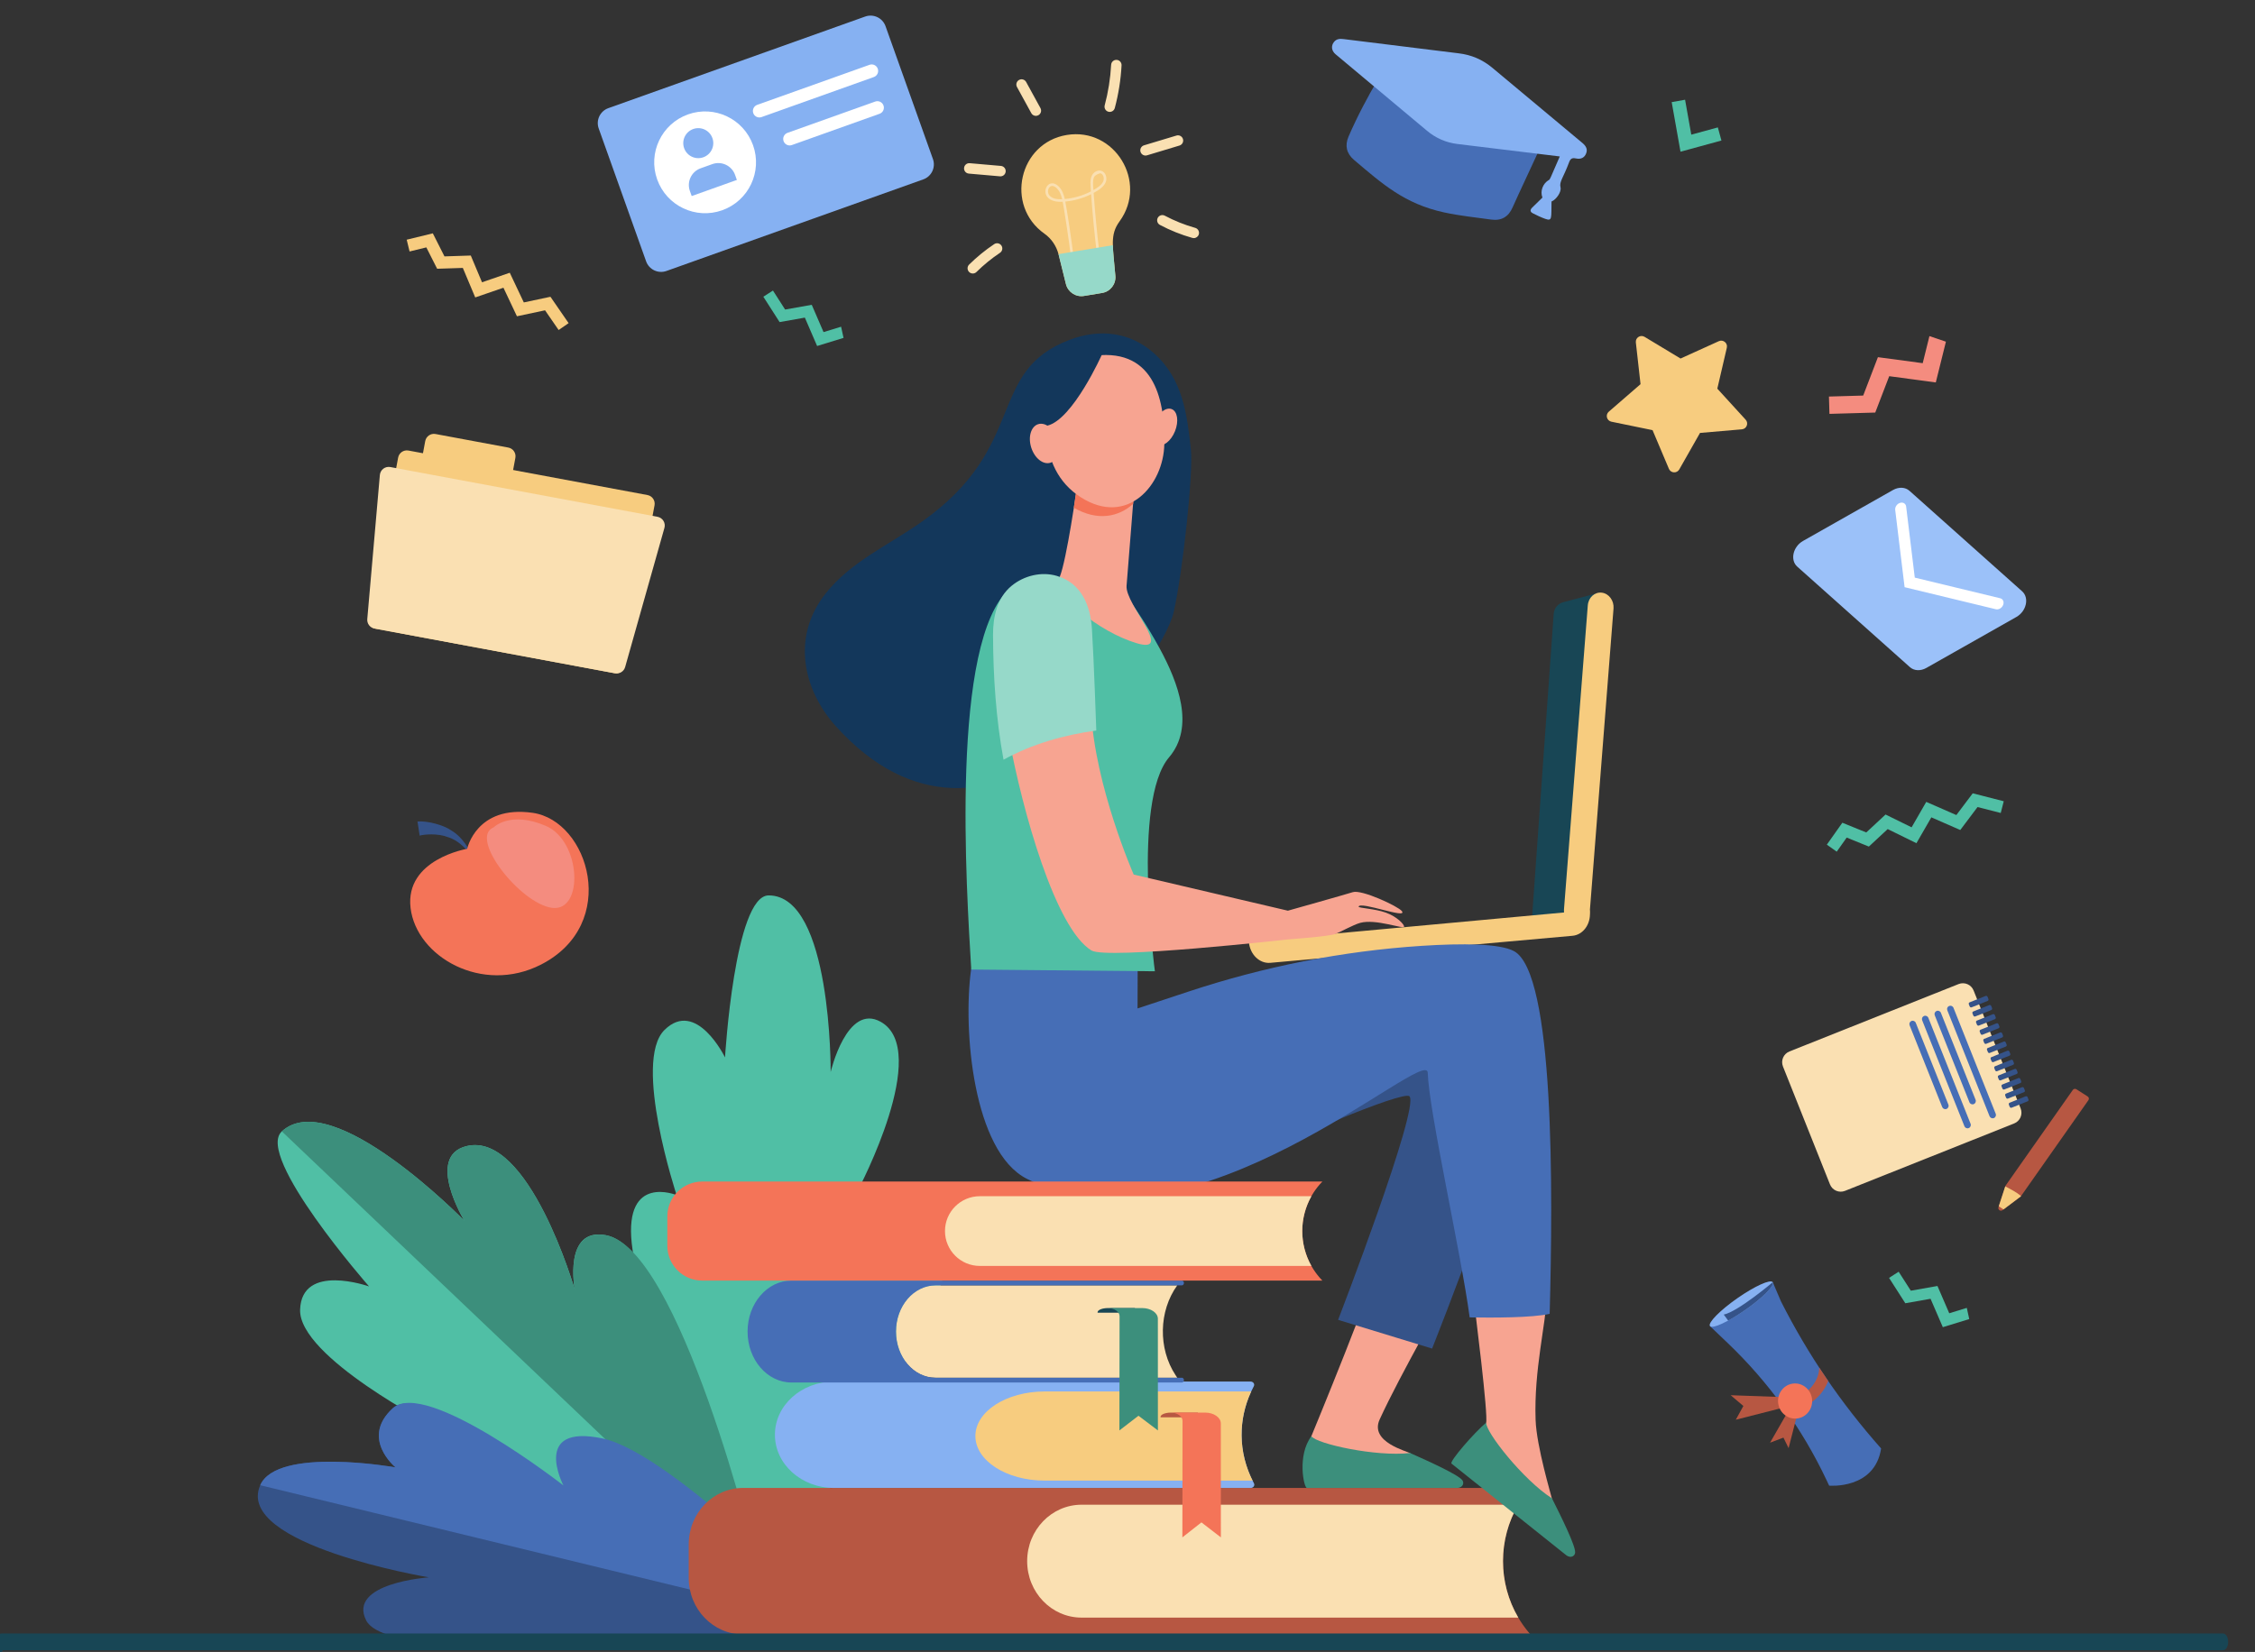 <?xml version="1.0" encoding="UTF-8" standalone="no"?>
<!-- Created with Inkscape (http://www.inkscape.org/) -->

<svg
   width="630.239mm"
   height="461.817mm"
   viewBox="0 0 630.239 461.817"
   version="1.1"
   id="svg5"
   inkscape:version="1.1.1 (3bf5ae0d25, 2021-09-20)"
   sodipodi:docname="student.svg"
   xmlns:inkscape="http://www.inkscape.org/namespaces/inkscape"
   xmlns:sodipodi="http://sodipodi.sourceforge.net/DTD/sodipodi-0.dtd"
   xmlns="http://www.w3.org/2000/svg"
   xmlns:svg="http://www.w3.org/2000/svg">
  <rect x="0" y="0" width="630.239" height="461.817" fill="#333333" stroke="none"/>
  <sodipodi:namedview
     id="namedview7"
     pagecolor="#505050"
     bordercolor="#eeeeee"
     borderopacity="1"
     inkscape:pageshadow="0"
     inkscape:pageopacity="0"
     inkscape:pagecheckerboard="0"
     inkscape:document-units="mm"
     showgrid="false"
     inkscape:zoom="0.21603185"
     inkscape:cx="666.56839"
     inkscape:cy="891.07233"
     inkscape:window-width="1366"
     inkscape:window-height="710"
     inkscape:window-x="0"
     inkscape:window-y="0"
     inkscape:window-maximized="1"
     inkscape:current-layer="g17" />
  <defs
     id="defs2" />
  <g
     inkscape:label="Layer 1"
     inkscape:groupmode="layer"
     id="layer1"
     transform="translate(135.294,54.615)">
    <g
       id="g17"
       transform="matrix(0.035,0,0,-0.035,-456.92,499.747)">
      <path
         d="m 15905.7,13229.3 -140.2,-43 -94.1,217.9 -212.7,-37.7 -97.1,151.6 -76.8,-49.2 129.9,-202.7 201.6,35.7 97.9,-226.7 211,64.8 -19.5,89.3"
         style="fill:#50bfa5;fill-opacity:1;fill-rule:nonzero;stroke:none"
         id="path21" />
      <path
         d="m 24894.8,5392.2 -140.2,-43 -94.1,217.9 -212.7,-37.7 -97.1,151.6 -76.7,-49.2 129.8,-202.6 201.6,35.6 97.9,-226.7 211,64.8 -19.5,89.3"
         style="fill:#50bfa5;fill-opacity:1;fill-rule:nonzero;stroke:none"
         id="path23" />
      <path
         d="m 15042,2812.5 c 0,0 -748,2535.2 -808,3094.4 -60,559.3 358.3,386 358.3,386 0,0 -351.9,1065.6 -97.5,1318.5 254.5,252.9 484,-218.5 484,-218.5 0,0 77,1293.6 348.3,1294 505.2,0.9 495.3,-1410.7 495.3,-1410.7 0,0 128.9,552.6 399.5,401.1 408,-228.5 -177.1,-1336.1 -177.1,-1336.1 0,0 519.9,-0.3 702.5,-262.5 C 17075,5608.4 15042,2812.5 15042,2812.5"
         style="fill:#50bfa5;fill-opacity:1;fill-rule:nonzero;stroke:none"
         id="path25" />
      <path
         d="m 15286.5,3148 c 0,0 -2156.3,360.6 -2625.3,742.7 -469,382.1 -4.8,554.3 -4.8,554.3 0,0 -1083.2,555.3 -1070.7,932.9 12.6,377.6 550.7,185.6 550.7,185.6 0,0 -912.7,1040.8 -696.6,1238.5 402.4,368.1 1457.6,-713.8 1457.6,-713.8 0,0 -313.3,514.5 16.6,596 497.7,122.7 864.9,-1145.9 864.9,-1145.9 0,0 -93.3,501 249.8,434.2 615.7,-119.7 1257.8,-2824.5 1257.8,-2824.5"
         style="fill:#50bfa5;fill-opacity:1;fill-rule:nonzero;stroke:none"
         id="path27" />
      <path
         d="m 14028.7,5972.5 c -343.9,62.2 -249.8,-434.2 -249.8,-434.2 0,0 -367.2,1268.6 -864.9,1145.9 -329.9,-81.5 -16.6,-596 -16.6,-596 0,0 -1055.2,1081.9 -1457.6,713.8 l 3839.5,-3654.6 c -68.4,349.1 -673.9,2720.9 -1250.6,2825.1"
         style="fill:#3c8f7c;fill-opacity:1;fill-rule:nonzero;stroke:none"
         id="path29" />
      <path
         d="m 15900,2850.6 c 0,0 -1135.6,1154.8 -1707.4,1275.1 -571.9,120.2 -469,-286.6 -469,-286.6 0,0 -1134.6,992.2 -1397.6,751.8 -262.9,-240.4 21.5,-472.5 21.5,-472.5 0,0 -945.1,167.4 -1080.3,-142.7 -207.9,-476.5 1346.4,-735.9 1346.4,-735.9 0,0 -651.4,-45.2 -500.3,-344 227.8,-450.6 3786.7,-45.2 3786.7,-45.2"
         style="fill:#355389;fill-opacity:1;fill-rule:nonzero;stroke:none"
         id="path31" />
      <path
         d="m 11267.2,3975.7 c 135.2,310.1 1080.3,142.7 1080.3,142.7 0,0 -284.4,232.1 -21.5,472.5 263,240.4 1362.3,-616.9 1362.3,-616.9 0,0 -259.2,495.5 312.6,375.2 571.9,-120.3 1899.1,-1498.6 1899.1,-1498.6 l -4632.8,1125.1"
         style="fill:#466eb6;fill-opacity:1;fill-rule:nonzero;stroke:none"
         id="path33" />
      <path
         d="m 17707.9,14760.9 c -382.3,-62.8 -495.8,-564.5 -178,-788.9 57.1,-40.3 96.6,-100.9 113.4,-168.8 l 57.8,-233.3 c 16,-64.3 78.6,-105.6 144,-94.9 l 144.8,23.9 c 65.4,10.7 111.6,69.9 106,135.9 -20.1,241 -44.9,328.4 33.4,435.8 229.1,314.3 -39.1,753.3 -421.4,690.3"
         style="fill:#f7cc7f;fill-opacity:1;fill-rule:nonzero;stroke:none"
         id="path35" />
      <path
         d="m 17925.4,14423.8 c -11.9,-27.4 -7.4,-62.4 -4.6,-102.7 31.3,17.8 67.6,40.1 79.4,72.7 8.3,22.9 -1,55.2 -24.3,61.2 -2.6,0.6 -42.1,-12 -50.5,-31.2 z m -354.3,-148 c 19.5,-20.9 52.1,-30.2 99.7,-28 -8.2,35.1 -20.4,66.6 -44.5,89 -54.4,50.6 -87.8,-25.8 -55.2,-61 z m 175.8,-534.8 c -24.9,206.4 -59.8,424.4 -71.7,486.2 -219.1,-12.1 -135.8,218.8 -34.7,124.9 28.8,-26.7 42.4,-63 51.4,-102.8 72.7,6.6 143.9,27.3 208.7,60.8 -3.5,50.9 -8.5,89.5 5.7,122.1 21.5,49.2 83.8,62.6 109.2,14.6 9.5,-18 11.2,-41 4.3,-60.1 -14.7,-40.7 -58.9,-67.6 -97.5,-88.6 11.6,-164.1 27.5,-329.5 47.6,-492.3 l -20.6,-2.6 c -19.8,160.2 -35.6,322.9 -47.1,484.4 -64.4,-32 -134.4,-52.1 -206.1,-58.8 15,-79.1 48.1,-291.5 71.5,-485.3 l -20.7,-2.5"
         style="fill:#fae0b2;fill-opacity:1;fill-rule:nonzero;stroke:none"
         id="path37" />
      <path
         d="m 17641.6,13809 c 0.5,-1.9 1.2,-3.8 1.7,-5.8 l 57.8,-233.3 c 16,-64.3 78.6,-105.6 144,-94.9 l 144.8,23.9 c 65.4,10.7 111.6,69.9 106,135.9 -8.9,107.2 -18.8,184 -20.1,245.6 l -434.2,-71.4"
         style="fill:#96d9c9;fill-opacity:1;fill-rule:nonzero;stroke:none"
         id="path39" />
      <path
         d="m 17424.5,14935.2 -114.3,208.7 c -11,20.1 -3.6,45.5 16.6,56.5 20.2,11.1 45.5,3.7 56.6,-16.5 l 114.3,-208.6 c 11,-20.2 3.6,-45.6 -16.6,-56.6 -20.3,-11.1 -45.6,-3.6 -56.6,16.5"
         style="fill:#fae0b2;fill-opacity:1;fill-rule:nonzero;stroke:none"
         id="path41" />
      <path
         d="m 17174.7,14430.5 -249.2,21.8 c -22.9,2 -39.9,22.2 -37.8,45.2 2,22.9 22.2,39.9 45.1,37.9 l 249.2,-21.8 c 22.9,-2 39.9,-22.2 37.9,-45.2 -2,-22.9 -22.2,-39.9 -45.2,-37.9"
         style="fill:#fae0b2;fill-opacity:1;fill-rule:nonzero;stroke:none"
         id="path43" />
      <path
         d="m 16927.7,13666.7 c -16.2,16.4 -16.1,42.7 0.3,58.9 61.3,60.5 128.6,115.5 200.2,163.3 19.1,12.8 45,7.7 57.8,-11.5 12.8,-19.1 7.7,-45 -11.5,-57.8 -67.2,-44.9 -130.4,-96.5 -187.9,-153.3 -16.3,-16.1 -42.7,-16.1 -58.9,0.4"
         style="fill:#fae0b2;fill-opacity:1;fill-rule:nonzero;stroke:none"
         id="path45" />
      <path
         d="m 18040.1,14946.5 c -22.2,5.9 -35.4,28.8 -29.5,51 28.2,105.6 45.5,214.6 51.4,323.7 1.3,23 20.9,40.7 43.9,39.4 23,-1.2 40.6,-20.8 39.4,-43.8 -6.2,-115 -24.4,-229.6 -54.1,-340.8 -6,-22.4 -29,-35.4 -51.1,-29.5"
         style="fill:#fae0b2;fill-opacity:1;fill-rule:nonzero;stroke:none"
         id="path47" />
      <path
         d="m 18296.7,14626.2 c -6.6,22.1 5.8,45.3 27.9,52 l 259,78 c 22.1,6.7 45.3,-5.8 52,-27.9 6.6,-22 -5.9,-45.3 -27.9,-51.9 l -259,-78.1 c -22,-6.6 -45.3,5.8 -52,27.9"
         style="fill:#fae0b2;fill-opacity:1;fill-rule:nonzero;stroke:none"
         id="path49" />
      <path
         d="m 18722.2,13937 c -3.7,0 -7.5,0.5 -11.3,1.5 -89.8,25.3 -177,60.3 -259.4,104 -20.3,10.8 -28,36.1 -17.2,56.4 10.8,20.3 36,28 56.3,17.2 77.1,-40.9 158.8,-73.7 242.9,-97.3 22.1,-6.2 35,-29.2 28.8,-51.4 -5.2,-18.4 -21.9,-30.4 -40.1,-30.4"
         style="fill:#fae0b2;fill-opacity:1;fill-rule:nonzero;stroke:none"
         id="path51" />
      <path
         d="m 22516.1,12094 -130.7,309.1 -328.6,67.5 c -37.4,7.7 -49.8,55 -20.9,80 l 253.5,219.8 -37.4,333.4 c -4.2,38 36.9,64.3 69.7,44.6 l 287.3,-173.2 305.6,138.6 c 34.8,15.7 72.6,-15.2 63.9,-52.5 l -75.9,-326.8 226.2,-247.8 c 25.8,-28.2 8,-73.7 -30.1,-77 l -334.3,-28.8 -165.7,-291.7 c -18.9,-33.2 -67.7,-30.3 -82.6,4.8"
         style="fill:#f7cc7f;fill-opacity:1;fill-rule:nonzero;stroke:none"
         id="path53" />
      <path
         d="m 24596.4,13154.3 -53.7,-216.3 -357.7,48 -117.5,-306.6 -273.5,-7.9 4,-138.4 365.7,10.5 111.5,290.5 372,-49.9 80.8,325.6 -131.6,44.5"
         style="fill:#f48c7f;fill-opacity:1;fill-rule:nonzero;stroke:none"
         id="path55" />
      <path
         d="m 21410.1,2784.1 h -6286.5 c -240.1,0 -434.7,201.9 -434.7,450.9 v 268.2 c 0,249 194.6,450.9 434.7,450.9 h 6286.5 v 0 c -287.5,-326 -292.5,-824.2 -11.5,-1156.4 l 11.5,-13.6"
         style="fill:#b75742;fill-opacity:1;fill-rule:nonzero;stroke:none"
         id="path57" />
      <path
         d="m 21313.1,3820 h -3486.9 c -240.1,0 -434.7,-201.9 -434.7,-450.9 v 0 c 0,-249.1 194.6,-450.9 434.7,-450.9 h 3487.2 c -163,276.6 -162.7,625.9 -0.3,901.8"
         style="fill:#fae0b2;fill-opacity:1;fill-rule:nonzero;stroke:none"
         id="path59" />
      <path
         d="m 19201.6,4766.7 c 9.1,17.1 -4.8,37 -25.9,37 h -3326.4 c -260.8,0 -472.1,-190.2 -472.1,-424.9 v 0 c 0,-234.6 211.3,-424.9 472.1,-424.9 h 3327.3 c 21.2,0 35.2,20 25.9,37.2 v 0 c -131.7,245.6 -131.4,531.1 -0.9,775.6"
         style="fill:#86b1f2;fill-opacity:1;fill-rule:nonzero;stroke:none"
         id="path61" />
      <path
         d="M 19180.6,4724.6 H 17532 c -306,0 -554,-159.4 -554,-356 0,-196.7 248,-356.1 554,-356.1 h 1659.4 c -113.4,226.6 -116.5,484.6 -10.8,712.1"
         style="fill:#f7cc7f;fill-opacity:1;fill-rule:nonzero;stroke:none"
         id="path63" />
      <path
         d="m 18754.8,4555.8 h -214.7 c -46.1,0 -83.6,-15.5 -83.6,-34.6 v -3.1 h 298.3 v 37.7"
         style="fill:#b75742;fill-opacity:1;fill-rule:nonzero;stroke:none"
         id="path65" />
      <path
         d="m 18938,4469 c 0,48 -56.1,86.8 -125.3,86.8 h -275.5 c 52.5,0 95,-29.5 95,-65.8 l -1.3,-930.9 152.2,119.7 155.2,-119.7 -0.3,909.9"
         style="fill:#f47458;fill-opacity:1;fill-rule:nonzero;stroke:none"
         id="path67" />
      <path
         d="m 18590,4834.3 h -1935.5 c -171.6,0 -310.7,165.2 -310.7,368.9 v 0 c 0,203.7 139.1,368.8 310.7,368.8 H 18590 v 0 c -147.9,-204.5 -153.7,-504.4 -13.8,-716.7 l 13.8,-21"
         style="fill:#fae0b2;fill-opacity:1;fill-rule:nonzero;stroke:none"
         id="path69" />
      <path
         d="m 16344,5203.2 v 0 c 0,203.7 142.4,368.8 318.1,368.8 h 1964.8 c 9.2,0 16.6,8.7 16.5,19.3 v 0 c -0.1,10.5 -7.5,18.9 -16.5,18.9 h -3117 c -193.8,0 -351,-182.2 -351,-407 v 0 c 0,-224.9 157.2,-407.1 351,-407.1 h 3117 c 9,0 16.4,8.5 16.5,18.9 v 0 c 0.1,10.7 -7.4,19.3 -16.5,19.3 h -1964.8 c -175.7,0 -318.1,165.2 -318.1,368.9"
         style="fill:#466eb6;fill-opacity:1;fill-rule:nonzero;stroke:none"
         id="path71" />
      <path
         d="m 18252,5390.8 h -214.7 c -46.1,0 -83.6,-15.3 -83.6,-34 v -3.1 h 298.3 v 37.1"
         style="fill:#184655;fill-opacity:1;fill-rule:nonzero;stroke:none"
         id="path73" />
      <path
         d="m 18435.2,5305.6 c 0,47 -56.1,85.2 -125.3,85.2 h -275.5 c 52.5,0 95,-29 95,-64.6 l -1.3,-912.9 152.2,117.4 155.2,-117.4 -0.3,892.3"
         style="fill:#3c8f7c;fill-opacity:1;fill-rule:nonzero;stroke:none"
         id="path75" />
      <path
         d="m 21673.8,11029.5 285.7,75.2 -193.6,-2583 -342.8,-11.4 172.9,2425.4 c 3.2,44.7 34.5,82.4 77.8,93.8"
         style="fill:#184655;fill-opacity:1;fill-rule:nonzero;stroke:none"
         id="path77" />
      <path
         d="m 21791.5,8448.1 c -6.4,-0.6 -12.9,-0.5 -19.6,0.3 -56.7,6.7 -98.7,63.1 -93.8,126 l 190.2,2428.8 c 4.9,62.9 54.9,108.5 111.7,101.8 56.7,-6.7 98.7,-63.1 93.8,-126.1 l -190.2,-2428.8 c -4.4,-55.5 -43.9,-97.6 -92.1,-102"
         style="fill:#f7cc7f;fill-opacity:1;fill-rule:nonzero;stroke:none"
         id="path79" />
      <path
         d="m 19161.8,8318.7 c 0.1,-1.8 0.2,-3.5 0.4,-5.3 v 0 c 8.9,-98.8 85.5,-172.8 170.9,-165.1 l 2413.1,216 c 85.5,7.6 147.5,93.9 138.6,192.7 -0.4,4.2 -0.9,8.3 -1.6,12.4 l -2721.4,-250.7"
         style="fill:#f7cc7f;fill-opacity:1;fill-rule:nonzero;stroke:none"
         id="path81" />
      <path
         d="m 20842.1,5709.9 c -158,-87.6 -641,66 -641,79.9 -6.9,-132 -540.8,-1424 -540.8,-1424 l 0.4,-397.5 c 0,0 1100.1,-52.4 1084.3,44.8 -15.8,97.2 -75,34 -294.4,217.6 -19.5,16.3 -327.6,87.8 -244.3,270.2 168,367.3 524.6,979.7 635.8,1209"
         style="fill:#f7a491;fill-opacity:1;fill-rule:nonzero;stroke:none"
         id="path83" />
      <path
         d="m 19624.5,3954.1 1204.3,-0.3 c 43.4,4.4 53.6,39.8 38.2,61.3 -31.6,44.2 -262.4,148.6 -417.5,217.8 -270.2,-31.5 -745.2,72.4 -788.7,134 -114.4,-153.2 -60.5,-407.8 -36.3,-412.8"
         style="fill:#3c8f7c;fill-opacity:1;fill-rule:nonzero;stroke:none"
         id="path85" />
      <path
         d="m 19360.4,6637.5 c -16.3,48.9 1036.8,495.8 1083.9,444.7 83.4,-90.3 -569.8,-1785.7 -569.8,-1785.7 l 750.5,-229.3 c 0,0 780.1,1958.7 747.5,2317 -32.5,358.2 -423.3,765.3 -1270.1,504.8 -846.8,-260.6 -742,-1251.5 -742,-1251.5"
         style="fill:#355389;fill-opacity:1;fill-rule:nonzero;stroke:none"
         id="path87" />
      <path
         d="m 21540.8,5487.1 c -177.8,32.3 -408.2,41.5 -592.7,44.7 21.8,-164.2 127.3,-1006.3 108,-1058.1 -78.1,-209.6 -251.5,-307.7 -251.5,-307.7 0,0 817.7,-737.8 867,-652.6 49.4,85.2 -36.4,73.8 -89.8,354.9 -4.7,25 -123,417.4 -130.3,629 -14,403.6 83.2,765.6 89.3,989.8"
         style="fill:#f7a491;fill-opacity:1;fill-rule:nonzero;stroke:none"
         id="path89" />
      <path
         d="m 21278.4,8242.1 c -114.1,60.8 -410.2,63 -735.8,41.9 -634.9,-41.2 -1261.6,-166.1 -1865.5,-366.2 L 18273,7784 l 1.3,414.3 c 0,0 -1285.6,215.1 -1330.4,-103.5 -67.3,-479.8 16.3,-1454 444.6,-1671.4 1330.5,-675.4 3195,1075.9 3201.8,846.8 9,-307.7 268.4,-1452.8 334.8,-1954.1 184.4,-3.2 501.3,-3.1 638.8,28.5 26.7,982.1 39.2,2724.2 -285.5,2897.5"
         style="fill:#466eb6;fill-opacity:1;fill-rule:nonzero;stroke:none"
         id="path91" />
      <path
         d="m 20779.6,4148.7 919.3,-734.2 c 36.4,-24.2 66.6,-3.3 68.4,23.1 3.6,54.3 -108.8,281.3 -184.9,433.1 -229,146.9 -531.1,529.8 -525.6,605 -97,-81.8 -292.7,-307.7 -277.2,-327"
         style="fill:#3c8f7c;fill-opacity:1;fill-rule:nonzero;stroke:none"
         id="path93" />
      <path
         d="m 18699,12247 c -30.8,282.3 -63.4,565.6 -297.3,772.5 -189.4,167.4 -430.1,195.8 -668.2,106.2 -674.5,-253.8 -327,-852.8 -1187,-1456.8 -267.3,-187.7 -561.8,-316.1 -763,-568.8 -281.7,-353.8 -175.3,-779.2 81.3,-1063.3 1228.2,-1359.2 2599.3,476.4 2697.8,917.1 73.2,327.8 156.3,1111.4 136.4,1293.1"
         style="fill:#13375b;fill-opacity:1;fill-rule:nonzero;stroke:none"
         id="path95" />
      <path
         d="m 18449.6,10659.8 c -100.3,184.9 -203.6,331.7 -203.6,331.7 -104.1,185 -372.9,278.5 -372.9,278.5 0,0 -89.9,-1.8 -193.2,-6.9 -6.4,-17.1 -12.9,-29.3 -19.5,-34.2 -38.8,-29.1 -261.2,8.4 -404.8,-89.1 -481.5,-412.7 -348.3,-2413.2 -310.5,-3045 l 1466.4,-13.9 c 0,0 -184.9,1359.5 113,1708.8 207.5,243.2 74,595.7 -74.9,870.1"
         style="fill:#50bfa5;fill-opacity:1;fill-rule:nonzero;stroke:none"
         id="path97" />
      <path
         d="m 17788.7,11946.8 c 0,0 -80.6,-575.6 -136.9,-715.5 -56.3,-139.9 309.5,-439 613.9,-529.9 304.4,-90.8 -93,309 -80.4,458.6 12.6,149.5 68,857.5 68,857.5 l -464.6,-70.7"
         style="fill:#f7a491;fill-opacity:1;fill-rule:nonzero;stroke:none"
         id="path99" />
      <path
         d="m 18237.9,11814.5 c 8.9,117.1 15.4,203 15.4,203 l -464.6,-70.7 c 0,0 -11.7,-67.6 -24.7,-163.2 188.4,-109.3 357.7,-74.8 473.9,30.9"
         style="fill:#f47458;fill-opacity:1;fill-rule:nonzero;stroke:none"
         id="path101" />
      <path
         d="m 17934.4,12998.2 c 0,0 -183.1,-41.3 -296.2,-213.8 -113,-172.5 -190.6,-680.5 181.8,-917.6 372.3,-237.1 661.9,98.3 666.7,425.4 4.8,327.2 -65.3,763.7 -552.3,706"
         style="fill:#f7a491;fill-opacity:1;fill-rule:nonzero;stroke:none"
         id="path103" />
      <path
         d="m 18572,12394.6 c -31.8,-78.9 -94.8,-127.9 -140.8,-109.4 -46,18.5 -57.5,97.5 -25.7,176.4 31.7,79 94.7,128 140.7,109.4 46,-18.5 57.5,-97.5 25.8,-176.4"
         style="fill:#f7a491;fill-opacity:1;fill-rule:nonzero;stroke:none"
         id="path105" />
      <path
         d="m 17989.3,13008.9 c 0,0 -233.4,-523.6 -438.5,-570.3 -205.1,-46.8 -202.1,-310.3 -202.1,-310.3 0,0 4.5,608.5 196.8,748 192.2,139.6 443.8,132.6 443.8,132.6"
         style="fill:#13375b;fill-opacity:1;fill-rule:nonzero;stroke:none"
         id="path107" />
      <path
         d="m 17632.3,12329.7 c 27,-85 2.3,-168.7 -55.2,-187 -57.5,-18.2 -126,35.9 -153,120.9 -27,85.1 -2.3,168.8 55.2,187.1 57.5,18.2 126,-35.9 153,-121"
         style="fill:#f7a491;fill-opacity:1;fill-rule:nonzero;stroke:none"
         id="path109" />
      <path
         d="m 20255,8549.5 c -88,31.8 -218.9,35.8 -216.7,47.4 8.8,47 397.5,-103.8 345,-35.2 -29.3,38.2 -320.1,173.5 -390.9,151.2 -68.6,-21.7 -519,-148.1 -519,-148.1 l -1231.1,288.5 c 0,0 -310.7,706.1 -341.1,1312.8 -256.8,-34.8 -431.7,-98.2 -654.9,-222.1 107.6,-580.2 369.3,-1520.6 658.6,-1697.1 121.6,-74.2 1574.6,88.9 1574.6,88.9 0,0 320.2,22.6 372.5,42.7 39.7,15.3 141.9,72.8 197.4,88.6 126.4,35.7 351.4,-54.1 352.1,-29.3 0.5,18 -56.6,79.2 -146.5,111.7"
         style="fill:#f7a491;fill-opacity:1;fill-rule:nonzero;stroke:none"
         id="path111" />
      <path
         d="m 17908.8,10814.3 c -11.9,186.6 -82.6,366.9 -281.2,424.9 -123.1,36 -261.2,1.6 -359.6,-78.8 -117,-95.6 -149.7,-248.9 -149.1,-394 1.2,-329.6 23.7,-671.2 83.9,-995.7 223.2,123.9 483.8,198.4 740.7,233.2 -0.1,1.9 -19.1,563.7 -34.7,810.4"
         style="fill:#96d9c9;fill-opacity:1;fill-rule:nonzero;stroke:none"
         id="path113" />
      <path
         d="m 14094.5,10462 -1908.6,355.4 c -38.3,7.2 -63.6,44 -56.5,82.4 l 239.1,1283.9 c 7.2,38.3 44,63.6 82.4,56.5 l 1908.5,-355.4 c 38.4,-7.1 63.7,-44 56.5,-82.3 l -239.1,-1284 c -7.1,-38.3 -44,-63.6 -82.3,-56.5"
         style="fill:#f7cc7f;fill-opacity:1;fill-rule:nonzero;stroke:none"
         id="path115" />
      <path
         d="m 13186,11929.8 -581,108.2 c -38.3,7.2 -63.6,44 -56.5,82.4 l 36.4,195.3 c 7.2,38.4 44,63.7 82.4,56.5 l 580.9,-108.2 c 38.4,-7.1 63.6,-44 56.5,-82.3 l -36.4,-195.4 c -7.1,-38.3 -44,-63.6 -82.3,-56.5"
         style="fill:#f7cc7f;fill-opacity:1;fill-rule:nonzero;stroke:none"
         id="path117" />
      <path
         d="m 14181.4,10511.1 c -9.9,-35.1 -45,-56.9 -80.9,-50.2 l -1921,357.7 c -35.7,6.7 -60.6,39.4 -57.4,75.6 l 100.5,1150.9 c 1.8,19.8 11.8,38 27.6,50.1 15.9,12 36.1,16.8 55.7,13.2 L 14440,11711 c 19.5,-3.7 36.6,-15.3 47,-32.2 10.5,-16.9 13.4,-37.3 8,-56.4 l -313.6,-1111.3"
         style="fill:#fae0b2;fill-opacity:1;fill-rule:nonzero;stroke:none"
         id="path119" />
      <path
         d="m 22935.4,14716.5 -326.8,-89.3 -70.4,396.1 106.9,19 49.6,-278.9 212.1,57.9 28.6,-104.8"
         style="fill:#50bfa5;fill-opacity:1;fill-rule:nonzero;stroke:none"
         id="path121" />
      <path
         d="m 12523.1,9277.2 c 81.9,6.7 207.5,-29.4 263.9,-67.6 8.4,-7.9 73.2,-33.7 140.6,-145.3 l -15.2,-10.5 c -71,74.4 -118.8,91.1 -175.8,108.2 -93.8,24.1 -188.4,6.1 -196.1,1.9 l -17.4,113.3"
         style="fill:#355389;fill-opacity:1;fill-rule:nonzero;stroke:none"
         id="path123" />
      <path
         d="m 12920,9059.1 c 0,0 -498.7,-83.2 -452.2,-472.8 46.5,-389.6 572.6,-692.6 1042.2,-451.7 631.6,324.1 382.1,1148.2 -67.5,1211.9 -449.5,63.7 -522.5,-287.4 -522.5,-287.4"
         style="fill:#f47458;fill-opacity:1;fill-rule:nonzero;stroke:none"
         id="path125" />
      <path
         d="m 13131.6,9230.6 c 0,0 130.1,133.6 415.1,12.1 285.1,-121.5 305.7,-688.2 51.5,-655.3 -254.3,32.9 -669.9,561.5 -466.6,643.2"
         style="fill:#f48c7f;fill-opacity:1;fill-rule:nonzero;stroke:none"
         id="path127" />
      <path
         d="m 16562.1,14406.1 -2051,-731.6 c -66.1,-23.6 -138.8,10.9 -162.4,77 l -378.5,1061.2 c -23.6,66.1 10.9,138.9 77,162.4 l 2051,731.7 c 66.1,23.5 138.8,-10.9 162.4,-77 l 378.5,-1061.3 c 23.6,-66.1 -10.8,-138.8 -77,-162.4"
         style="fill:#86b1f2;fill-opacity:1;fill-rule:nonzero;stroke:none"
         id="path129" />
      <path
         d="m 15202.7,14678.9 c 75.4,-211.4 -34.8,-444 -246.3,-519.4 -211.4,-75.4 -443.9,34.8 -519.4,246.3 -75.4,211.4 34.9,443.9 246.3,519.4 211.4,75.4 444,-34.9 519.4,-246.3"
         style="fill:#ffffff;fill-opacity:1;fill-rule:nonzero;stroke:none"
         id="path131" />
      <path
         d="m 14878.1,14735.8 c 22.3,-62.4 -10.3,-130.9 -72.6,-153.2 -62.4,-22.2 -130.9,10.3 -153.2,72.6 -22.2,62.4 10.3,131 72.7,153.2 62.3,22.2 130.9,-10.3 153.1,-72.6"
         style="fill:#86b1f2;fill-opacity:1;fill-rule:nonzero;stroke:none"
         id="path133" />
      <path
         d="m 15073.4,14401.6 -360.7,-128.7 -14.5,40.5 c -26.3,73.8 12.2,155.1 86.1,181.4 l 93.2,33.3 c 73.9,26.3 155.1,-12.2 181.5,-86.1 l 14.4,-40.4"
         style="fill:#86b1f2;fill-opacity:1;fill-rule:nonzero;stroke:none"
         id="path135" />
      <path
         d="m 15253.2,14900.8 c -21.8,0 -41.4,13.8 -48.8,34.4 -9.6,26.9 4.5,56.6 31.4,66.2 l 896.6,319.8 c 5.6,2 11.5,3.1 17.4,3.1 21.9,0 41.5,-13.9 48.8,-34.5 9.6,-26.9 -4.4,-56.6 -31.4,-66.2 l -896.5,-319.8 c -5.7,-2 -11.5,-3 -17.5,-3"
         style="fill:#ffffff;fill-opacity:1;fill-rule:nonzero;stroke:none"
         id="path137" />
      <path
         d="m 15495.3,14677.2 c -21.9,0 -41.5,13.9 -48.9,34.5 -9.6,26.9 4.5,56.6 31.5,66.2 l 700.2,249.8 c 5.6,2 11.5,3 17.4,3 21.9,0 41.5,-13.8 48.8,-34.4 4.7,-13 4,-27.1 -1.9,-39.6 -6,-12.5 -16.4,-22 -29.5,-26.6 l -700.2,-249.8 c -5.6,-2 -11.5,-3.1 -17.4,-3.1"
         style="fill:#ffffff;fill-opacity:1;fill-rule:nonzero;stroke:none"
         id="path139" />
      <path
         d="m 19748.9,6401.3 h -4952.4 c -153.8,0 -278.4,-124.7 -278.4,-278.5 v -234.2 c 0,-153.8 124.6,-278.5 278.4,-278.5 h 4952.4 l -2.6,2.7 c -211.8,220.5 -210.7,569.3 2.6,788.5"
         style="fill:#f47458;fill-opacity:1;fill-rule:nonzero;stroke:none"
         id="path141" />
      <path
         d="m 19661.3,6284.2 h -2647.5 c -153.8,0 -278.5,-124.7 -278.5,-278.5 v 0 c 0,-153.8 124.7,-278.5 278.5,-278.5 h 2647.4 c -97.3,172.5 -97.2,384.7 0.1,557"
         style="fill:#fae0b2;fill-opacity:1;fill-rule:nonzero;stroke:none"
         id="path143" />
      <path
         d="m 23802.2,6378.5 -375.4,941.8 c -18.9,47.4 4.2,101.1 51.6,120 l 1350.8,538.4 c 47.4,18.9 101.1,-4.2 120,-51.6 l 375.4,-941.8 c 18.9,-47.4 -4.2,-101.1 -51.6,-120 l -1350.8,-538.4 c -47.4,-18.9 -101.1,4.2 -120,51.6"
         style="fill:#fae0b2;fill-opacity:1;fill-rule:nonzero;stroke:none"
         id="path145" />
      <path
         d="m 25076.5,6923.1 -337.4,846.3 c -5.4,13.6 1.2,29 14.8,34.4 v 0 c 13.6,5.4 29,-1.2 34.5,-14.8 l 337.3,-846.3 c 5.4,-13.6 -1.2,-29 -14.8,-34.4 v 0 c -13.6,-5.4 -29,1.2 -34.4,14.8"
         style="fill:#466eb6;fill-opacity:1;fill-rule:nonzero;stroke:none"
         id="path147" />
      <path
         d="m 24915.7,7034.6 -276.9,694.8 c -5.4,13.6 1.2,29 14.8,34.4 v 0 c 13.6,5.5 29,-1.2 34.4,-14.8 l 277,-694.8 c 5.4,-13.6 -1.2,-29 -14.8,-34.5 v 0 c -13.6,-5.4 -29,1.2 -34.5,14.9"
         style="fill:#466eb6;fill-opacity:1;fill-rule:nonzero;stroke:none"
         id="path149" />
      <path
         d="m 24875.8,6843.1 -337.4,846.3 c -5.4,13.6 1.2,29 14.8,34.4 v 0 c 13.6,5.5 29.1,-1.2 34.5,-14.8 l 337.3,-846.3 c 5.4,-13.6 -1.2,-29 -14.8,-34.4 v 0 c -13.6,-5.4 -29,1.2 -34.4,14.8"
         style="fill:#466eb6;fill-opacity:1;fill-rule:nonzero;stroke:none"
         id="path151" />
      <path
         d="m 24698.5,6996.2 -260.4,653.2 c -5.4,13.6 1.2,29 14.8,34.4 v 0 c 13.6,5.5 29,-1.2 34.4,-14.8 l 260.4,-653.2 c 5.4,-13.6 -1.2,-29 -14.8,-34.4 v 0 c -13.6,-5.4 -29,1.2 -34.4,14.8"
         style="fill:#466eb6;fill-opacity:1;fill-rule:nonzero;stroke:none"
         id="path153" />
      <path
         d="m 25067.4,7859.7 -6.8,17 c -2.5,6.3 -9.3,9.5 -15.2,7.1 l -128.2,-51.1 c -5.9,-2.3 -8.7,-9.4 -6.2,-15.6 l 6.8,-17.1 c 2.5,-6.2 9.3,-9.4 15.2,-7.1 l 128.2,51.1 c 5.9,2.4 8.7,9.4 6.2,15.7"
         style="fill:#355389;fill-opacity:1;fill-rule:nonzero;stroke:none"
         id="path155" />
      <path
         d="m 25096.5,7786.8 -6.8,17 c -2.5,6.3 -9.3,9.5 -15.3,7.1 l -128.2,-51.1 c -5.9,-2.3 -8.6,-9.3 -6.1,-15.6 l 6.8,-17.1 c 2.5,-6.2 9.3,-9.4 15.2,-7.1 l 128.2,51.1 c 5.9,2.4 8.7,9.4 6.2,15.7"
         style="fill:#355389;fill-opacity:1;fill-rule:nonzero;stroke:none"
         id="path157" />
      <path
         d="m 25125.5,7713.9 -6.8,17 c -2.5,6.3 -9.3,9.5 -15.2,7.1 l -128.2,-51.1 c -5.9,-2.3 -8.7,-9.3 -6.2,-15.6 l 6.8,-17.1 c 2.5,-6.2 9.3,-9.4 15.2,-7.1 l 128.3,51.2 c 5.8,2.3 8.6,9.3 6.1,15.6"
         style="fill:#355389;fill-opacity:1;fill-rule:nonzero;stroke:none"
         id="path159" />
      <path
         d="m 25154.6,7641 -6.8,17 c -2.5,6.3 -9.3,9.5 -15.2,7.1 l -128.2,-51.1 c -5.9,-2.3 -8.7,-9.3 -6.2,-15.6 l 6.8,-17.1 c 2.5,-6.2 9.3,-9.4 15.2,-7 l 128.2,51.1 c 5.9,2.3 8.7,9.3 6.2,15.6"
         style="fill:#355389;fill-opacity:1;fill-rule:nonzero;stroke:none"
         id="path161" />
      <path
         d="m 25183.6,7568.1 -6.8,17 c -2.5,6.3 -9.3,9.5 -15.2,7.1 l -128.2,-51.1 c -5.9,-2.3 -8.6,-9.3 -6.2,-15.6 l 6.8,-17 c 2.5,-6.3 9.4,-9.5 15.3,-7.1 l 128.2,51.1 c 5.9,2.3 8.6,9.3 6.1,15.6"
         style="fill:#355389;fill-opacity:1;fill-rule:nonzero;stroke:none"
         id="path163" />
      <path
         d="m 25212.7,7495.2 -6.8,17 c -2.5,6.3 -9.3,9.5 -15.2,7.1 l -128.2,-51.1 c -5.9,-2.3 -8.7,-9.3 -6.2,-15.6 l 6.8,-17 c 2.5,-6.3 9.3,-9.5 15.2,-7.1 l 128.2,51.1 c 5.9,2.3 8.7,9.3 6.2,15.6"
         style="fill:#355389;fill-opacity:1;fill-rule:nonzero;stroke:none"
         id="path165" />
      <path
         d="m 25241.7,7422.3 -6.8,17 c -2.5,6.3 -9.3,9.5 -15.2,7.1 l -128.2,-51.1 c -5.9,-2.3 -8.6,-9.3 -6.1,-15.6 l 6.8,-17 c 2.5,-6.3 9.3,-9.5 15.2,-7.1 l 128.2,51.1 c 5.9,2.3 8.6,9.3 6.1,15.6"
         style="fill:#355389;fill-opacity:1;fill-rule:nonzero;stroke:none"
         id="path167" />
      <path
         d="m 25270.8,7349.4 -6.8,17 c -2.5,6.3 -9.3,9.5 -15.2,7.1 l -128.2,-51.1 c -5.9,-2.3 -8.7,-9.3 -6.2,-15.6 l 6.8,-17 c 2.5,-6.3 9.3,-9.5 15.2,-7.1 l 128.2,51.1 c 5.9,2.3 8.7,9.3 6.2,15.6"
         style="fill:#355389;fill-opacity:1;fill-rule:nonzero;stroke:none"
         id="path169" />
      <path
         d="m 25299.8,7276.5 -6.8,17 c -2.5,6.3 -9.3,9.5 -15.2,7.1 l -128.2,-51.1 c -5.9,-2.3 -8.6,-9.3 -6.1,-15.6 l 6.8,-17 c 2.5,-6.3 9.3,-9.5 15.2,-7.1 l 128.2,51.1 c 5.9,2.3 8.6,9.3 6.1,15.6"
         style="fill:#355389;fill-opacity:1;fill-rule:nonzero;stroke:none"
         id="path171" />
      <path
         d="m 25328.9,7203.6 -6.8,17 c -2.5,6.3 -9.3,9.5 -15.2,7.1 l -128.2,-51.1 c -5.9,-2.3 -8.7,-9.3 -6.2,-15.6 l 6.8,-17 c 2.5,-6.3 9.3,-9.5 15.2,-7.1 l 128.2,51.1 c 5.9,2.3 8.7,9.3 6.2,15.6"
         style="fill:#355389;fill-opacity:1;fill-rule:nonzero;stroke:none"
         id="path173" />
      <path
         d="m 25357.9,7130.7 -6.8,17.1 c -2.4,6.2 -9.2,9.4 -15.2,7 l -128.2,-51.1 c -5.9,-2.3 -8.6,-9.3 -6.1,-15.6 l 6.8,-17 c 2.5,-6.3 9.3,-9.5 15.2,-7.1 l 128.2,51.1 c 5.9,2.3 8.6,9.3 6.1,15.6"
         style="fill:#355389;fill-opacity:1;fill-rule:nonzero;stroke:none"
         id="path175" />
      <path
         d="m 25387,7057.8 -6.8,17.1 c -2.5,6.2 -9.3,9.4 -15.2,7.1 l -128.2,-51.2 c -5.9,-2.3 -8.7,-9.3 -6.2,-15.6 l 6.8,-17 c 2.5,-6.3 9.3,-9.5 15.2,-7.1 l 128.2,51.1 c 5.9,2.4 8.7,9.3 6.2,15.6"
         style="fill:#355389;fill-opacity:1;fill-rule:nonzero;stroke:none"
         id="path177" />
      <path
         d="m 25741.2,7132.8 -536.1,-763.4 c -1.2,-1.7 -2.2,-3.6 -2.8,-5.6 l -54.7,-167.7 c -6.3,-19.5 16.2,-35.7 32.6,-23.3 l 143.5,108.2 c 1.8,1.3 3.3,2.9 4.6,4.7 l 537.5,765.4 c 6.9,9.8 4.2,23.3 -5.9,29.7 l -90.2,57.7 c -9.5,6 -22,3.5 -28.5,-5.7"
         style="fill:#b75742;fill-opacity:1;fill-rule:nonzero;stroke:none"
         id="path179" />
      <path
         d="m 25327.7,6284.9 -1.3,-1.9 -138.5,-104.4 -37.7,25.3 51.8,159 c 40.5,-22.2 89.1,-45 125.7,-78"
         style="fill:#f7cc7f;fill-opacity:1;fill-rule:nonzero;stroke:none"
         id="path181" />
      <path
         d="m 20309.7,15397.5 c 77.2,-61.6 211.5,-259.8 382.7,-398.9 100.2,-81.4 177.4,-60.7 305.3,-76.2 606.8,-73.3 442.4,-197.3 515.2,-209.5 -20.7,-47.6 -209.8,-449.5 -245.1,-530.7 -32.6,-74.9 -88.9,-108.4 -170.5,-97.2 -125.5,17.4 -252.1,30.3 -375.7,57.1 -316.7,68.7 -492.9,227.1 -719.9,419.4 -60.2,51.1 -75,114.7 -43.8,186.9 145.3,335.7 336.1,618.2 351.8,649.1"
         style="fill:#466eb6;fill-opacity:1;fill-rule:nonzero;stroke:none"
         id="path183" />
      <path
         d="m 21578.6,14229.4 c -2.7,-132.2 7.4,-158.7 -49.4,-138.7 -34.2,12.1 -67.3,27.8 -99.6,44.5 -22.7,11.7 -23.6,27.2 -5.1,45.8 26.9,27.1 54.6,53.4 81.5,79.7 -19.7,51.9 2.9,112.2 51.4,140.6 9.9,5.8 2.7,-6.5 87.2,188 -279.5,34.5 -476.7,57.6 -817.6,99.5 -91.1,11.2 -172.2,46.7 -242.7,105.7 -243.6,203.7 -487.1,407.5 -730.4,611.4 -33,27.7 -37.2,68.3 -11,99.5 20.1,23.8 46.6,25 75.2,21.4 77.8,-9.8 840.7,-104.5 918.2,-113.6 101.8,-11.9 191.4,-50.2 270.1,-116.1 239.2,-200.4 479.1,-400 718.6,-599.9 32.9,-27.5 41.8,-52.7 30.2,-83.2 -12.7,-33.5 -40.4,-49.5 -82.2,-40.5 -30.3,6.6 -43.6,-2.6 -54,-30.6 -47,-126.4 -79.8,-154.4 -68.5,-200.6 8.8,-35.7 -33.6,-97.4 -71.9,-112.9"
         style="fill:#86b1f2;fill-opacity:1;fill-rule:nonzero;stroke:none"
         id="path185" />
      <path
         d="m 22844.3,5246.1 139,-132.6 c 328.9,-313.7 597.1,-685.3 791.1,-1096.2 l 21.3,-45.1 c 0,0 364.1,-32.2 414.9,297 v 0 c -319.4,360.6 -582.3,745.7 -799.3,1174 l -65.8,153.9 -501.2,-351"
         style="fill:#466eb6;fill-opacity:1;fill-rule:nonzero;stroke:none"
         id="path187" />
      <path
         d="m 23345.1,5597.5 c 17.9,-25.6 -79.7,-124.6 -218.1,-221 -138.3,-96.5 -265.6,-155.1 -283.4,-129.5 -17.9,25.6 80.4,125.8 218.7,222.2 138.3,96.5 265,154 282.8,128.3"
         style="fill:#86b1f2;fill-opacity:1;fill-rule:nonzero;stroke:none"
         id="path189" />
      <path
         d="m 23345.7,5596.6 -0.4,0.5 c 0,0 -277.2,-234.6 -391.4,-258.5 l 35.3,-48 c 41.7,22.5 89.1,51.8 137.8,85.9 136.8,95.3 233.7,193.1 218.7,220.1"
         style="fill:#355389;fill-opacity:1;fill-rule:nonzero;stroke:none"
         id="path191" />
      <path
         d="m 23716,4915.5 c 0.5,-40.4 -15,-215 -305.4,-287.8 19.1,-26 37.9,-52.3 56.3,-78.8 183.8,54.4 266.5,148.7 303.7,220.6 5.8,11.3 12.9,26.6 17.6,38.4 -24.5,35.6 -48.6,71.4 -72.2,107.6"
         style="fill:#b75742;fill-opacity:1;fill-rule:nonzero;stroke:none"
         id="path193" />
      <path
         d="m 23436.7,4679.3 -427.4,15.3 101.3,-86 -60.5,-109.8 404.5,103.1 -17.9,77.4"
         style="fill:#b75742;fill-opacity:1;fill-rule:nonzero;stroke:none"
         id="path195" />
      <path
         d="m 23475.6,4579.9 -151.8,-264.5 106.8,40.6 41.1,-84 71.4,278.2 -67.5,29.7"
         style="fill:#b75742;fill-opacity:1;fill-rule:nonzero;stroke:none"
         id="path197" />
      <path
         d="m 23533.6,4508.2 c -75,-5.3 -140.3,53.1 -145.8,130.4 -5.5,77.3 50.9,144.3 126,149.6 75,5.3 140.3,-53.1 145.8,-130.4 5.5,-77.3 -50.9,-144.3 -126,-149.6"
         style="fill:#f47458;fill-opacity:1;fill-rule:nonzero;stroke:none"
         id="path199" />
      <path
         d="m 24440.8,10509.9 -900,803.1 c -58.5,52.2 -34.2,159.6 46.5,205.3 l 718.3,406.7 c 46,26 97.8,23.6 131.1,-6.2 l 900,-803.1 c 58.5,-52.2 34.2,-159.5 -46.5,-205.2 l -718.3,-406.7 c -46,-26.1 -97.8,-23.7 -131.1,6.1"
         style="fill:#9bc1f9;fill-opacity:1;fill-rule:nonzero;stroke:none"
         id="path201" />
      <path
         d="m 24398.1,11148.8 -75,617 c -2.9,23.6 14.3,48.9 38.4,56.4 24.1,7.5 46,-5.6 48.9,-29.2 l 69,-567.8 682.5,-165 c 22.2,-5.4 32.5,-29.4 22.9,-53.6 -9.6,-24.2 -35.5,-39.5 -57.8,-34.1 l -728.9,176.3"
         style="fill:#ffffff;fill-opacity:1;fill-rule:nonzero;stroke:none"
         id="path203" />
      <path
         d="m 9204.18,2791.5 c -48.17,0 -87.22,-45.2 -87.22,-101 0,-55.7 39.05,-100.9 97.64,-33.1 h 17726.2 c 22.7,0 41.1,29.7 41.2,66.6 v 0 c 0.2,37.2 -18.3,67.5 -41.2,67.5 H 9204.18"
         style="fill:#184655;fill-opacity:1;fill-rule:nonzero;stroke:none"
         id="path205" />
      <path
         d="m 12645.5,13975.1 93,-184.1 210.2,6.8 89.7,-213.6 221.6,76.2 112.1,-237.1 212.7,45.1 145.1,-210.6 -79.7,-54.9 -108.5,157.4 -224.5,-47.6 -107.7,228 -225.3,-77.5 -99,235.7 -205.2,-6.6 -86.3,170.6 -133.8,-32.6 -22.9,94.1 208.5,50.7"
         style="fill:#f7cc7f;fill-opacity:1;fill-rule:nonzero;stroke:none"
         id="path207" />
      <path
         d="m 23901,9267.3 191,-77.6 154,143.2 208,-102.2 117,203.1 240.3,-105.2 130.8,173.7 247.7,-63.4 -24,-93.7 -185.2,47.3 -138,-183.3 -231,101.1 -119,-206.5 -229.5,112.8 -150.4,-139.8 -177,71.9 -79.6,-112.5 -79,55.9 123.9,175.2"
         style="fill:#50bfa5;fill-opacity:1;fill-rule:nonzero;stroke:none"
         id="path209" />
    </g>
  </g>
</svg>
